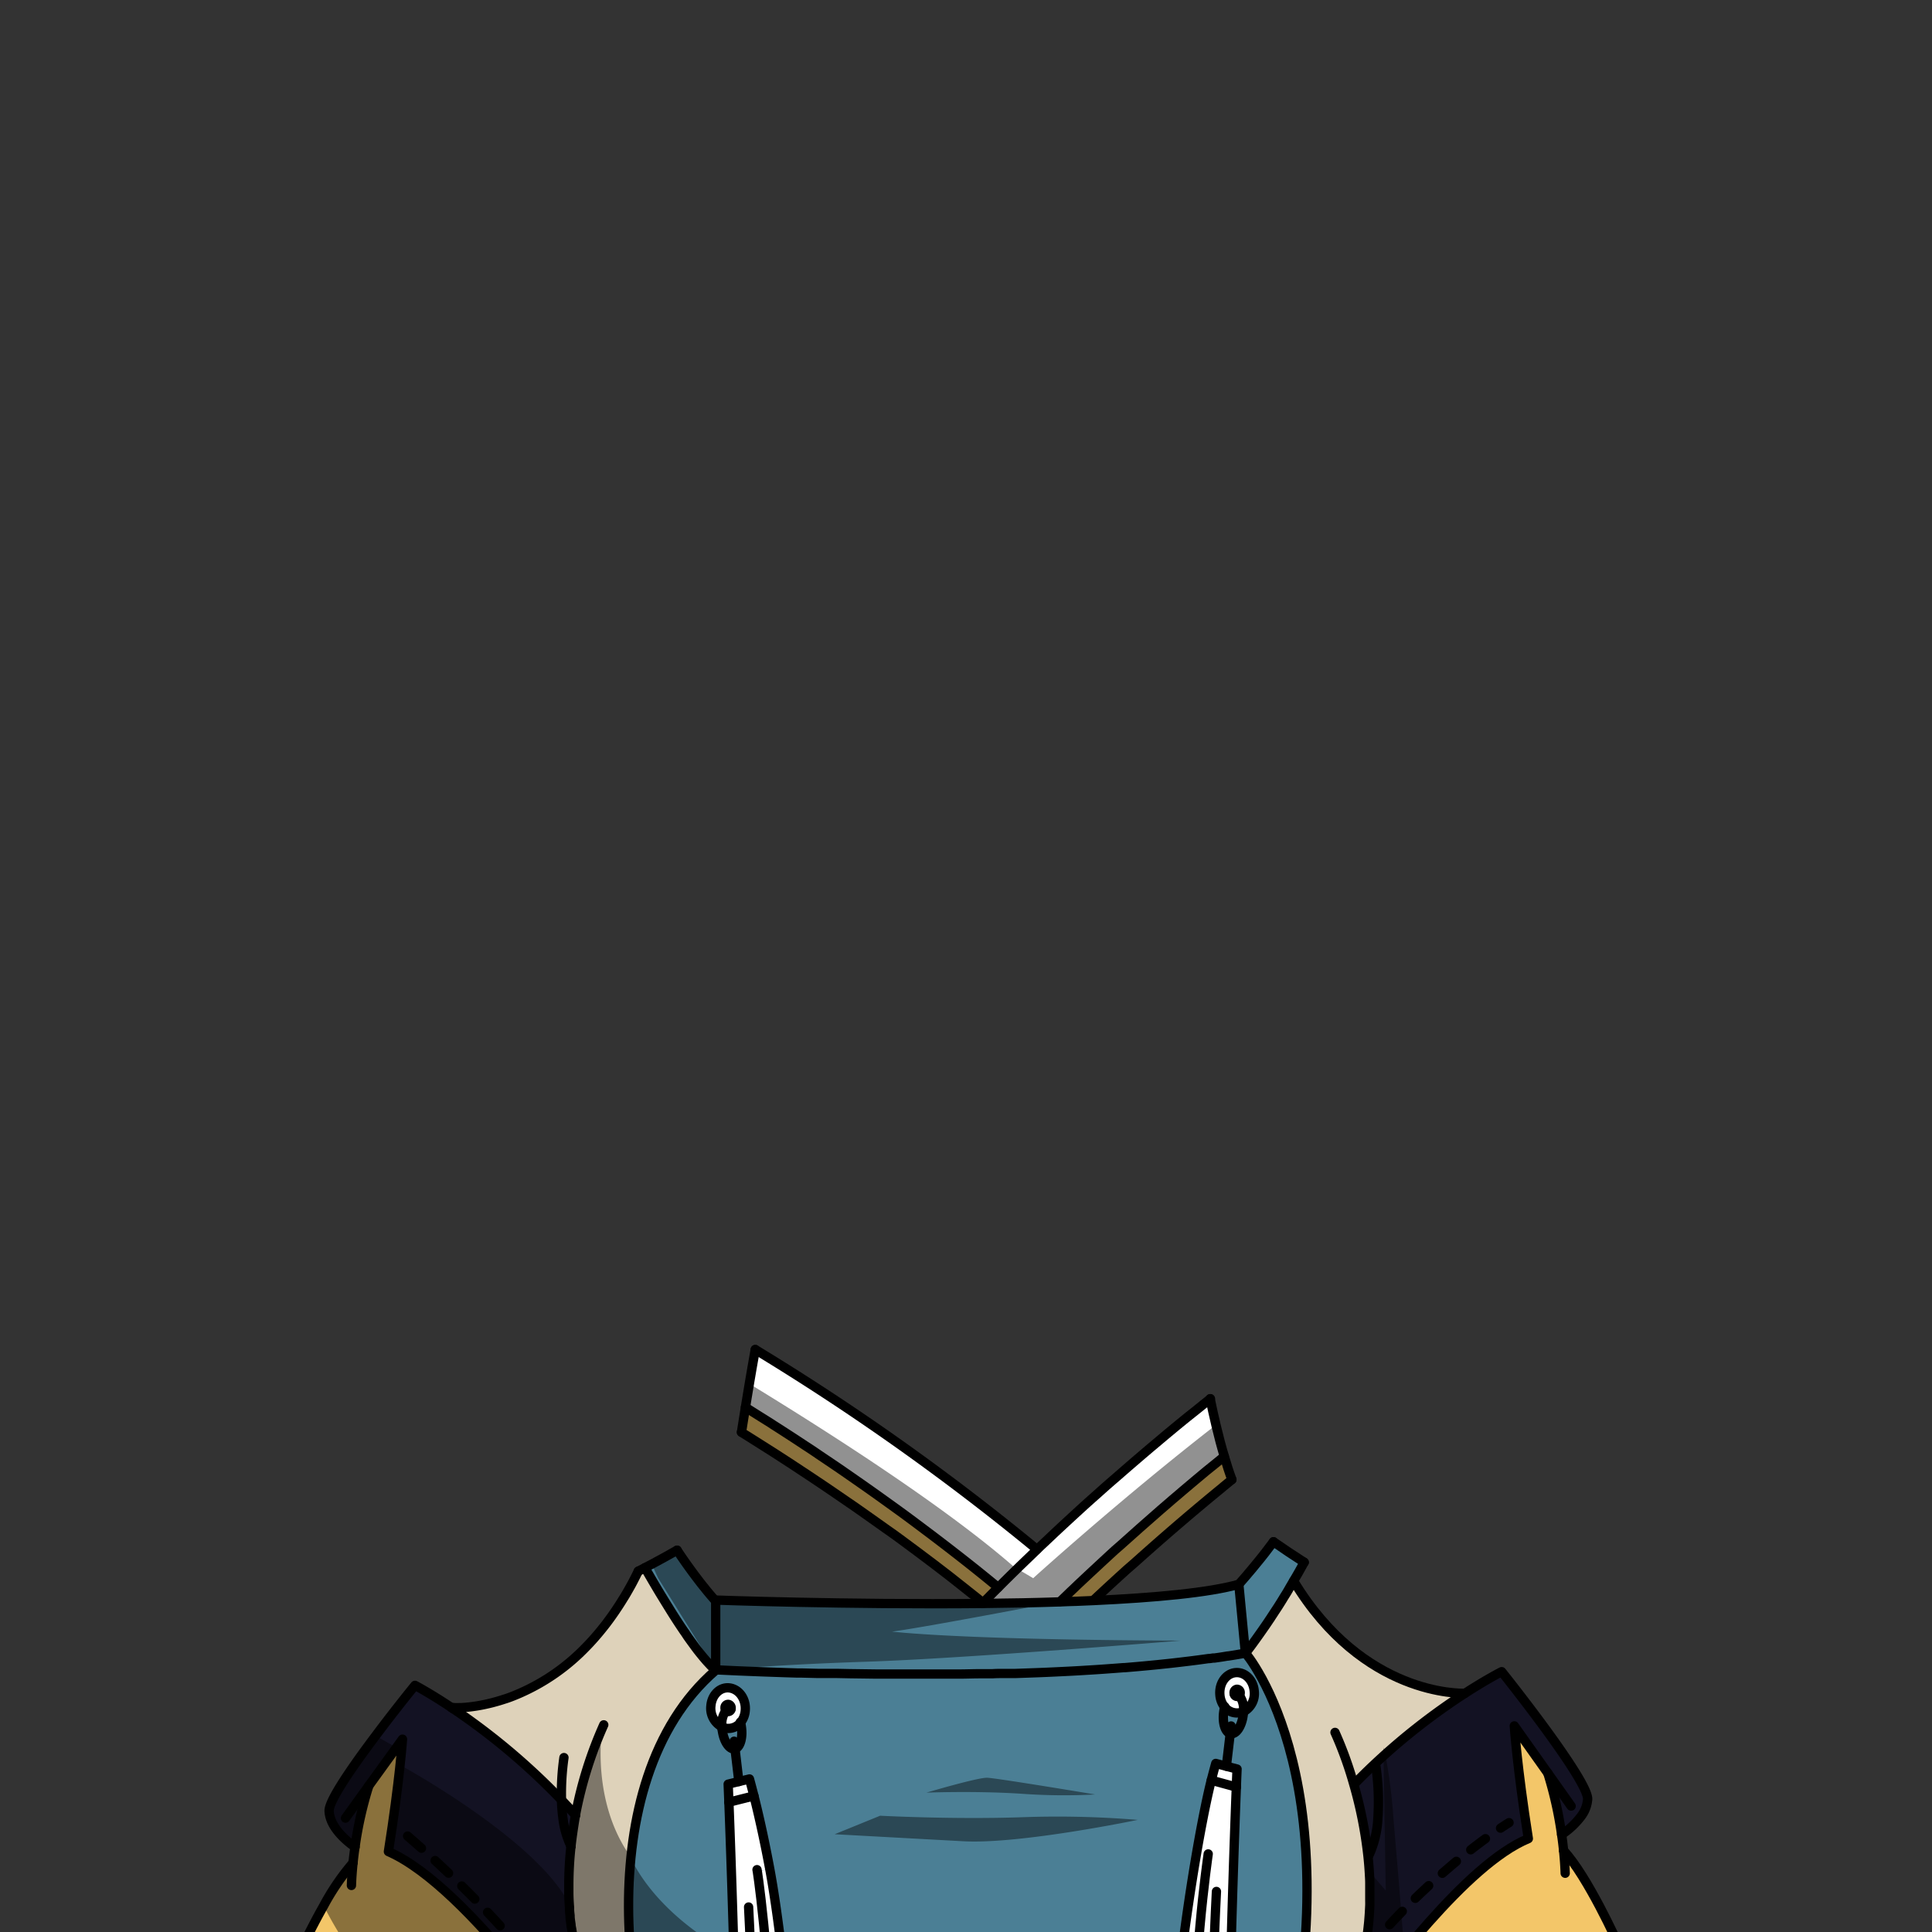 <svg xmlns="http://www.w3.org/2000/svg" viewBox="0 0 432 432">
  <rect x="0" y="0" width="432" height="432" fill="#333333" stroke="none"/>
  <defs>
    <style>.BUNTAI_DEER_OUTFIT_DEER_OUTFIT_30_cls-1{isolation:isolate;}.BUNTAI_DEER_OUTFIT_DEER_OUTFIT_30_cls-2{fill:#f3c669;}.BUNTAI_DEER_OUTFIT_DEER_OUTFIT_30_cls-3{fill:#4b7f95;}.BUNTAI_DEER_OUTFIT_DEER_OUTFIT_30_cls-4{fill:#fff;}.BUNTAI_DEER_OUTFIT_DEER_OUTFIT_30_cls-5{fill:#ded2ba;}.BUNTAI_DEER_OUTFIT_DEER_OUTFIT_30_cls-6{fill:#131223;}.BUNTAI_DEER_OUTFIT_DEER_OUTFIT_30_cls-10,.BUNTAI_DEER_OUTFIT_DEER_OUTFIT_30_cls-7,.BUNTAI_DEER_OUTFIT_DEER_OUTFIT_30_cls-8{fill:none;stroke:#000;stroke-linecap:round;stroke-linejoin:round;}.BUNTAI_DEER_OUTFIT_DEER_OUTFIT_30_cls-7,.BUNTAI_DEER_OUTFIT_DEER_OUTFIT_30_cls-8{stroke-width:2.08px;}.BUNTAI_DEER_OUTFIT_DEER_OUTFIT_30_cls-8{stroke-dasharray:4.12;}.BUNTAI_DEER_OUTFIT_DEER_OUTFIT_30_cls-9{opacity:0.43;mix-blend-mode:multiply;}.BUNTAI_DEER_OUTFIT_DEER_OUTFIT_30_cls-10{stroke-width:2.09px;}</style>
  </defs>
  <g class="BUNTAI_DEER_OUTFIT_DEER_OUTFIT_30_cls-1">
    <g id="outfit">
      <path class="BUNTAI_DEER_OUTFIT_DEER_OUTFIT_30_cls-2" d="M371,459.2h0v0l0,0,0,.05s0,0-.05.06l-.14.15-.09.1c-.95,1-3.91,3.71-9.82,5.89l-.34.12h0c-5.07,1.81-12.25,3.22-22.11,2.89-2.63,0-5.77-1.23-9-3,0,0-18.22,10.37-30.48-8.25a50.9,50.9,0,0,0,3.12-6l.24-.29h0c.24-.31.5-.62.77-.94s.54-4.71.83-5.05c.76-.93,1.6-1.92,2.49-3l1-1.18c.8-.92,1.63-1.87,2.49-2.84l1.68-1.86c.86-.94,1.75-1.9,2.66-2.87,2.15-2.28,4.42-4.59,6.76-6.84.45-.45.92-.88,1.38-1.32.08-.07.15-.15.24-.22l1.15-1.07.7-.63c.46-.42.93-.83,1.4-1.24h0l1-.87c.68-.58,1.36-1.15,2-1.7l1-.82a67,67,0,0,1,7.2-5l.85-.49c.65-.38,1.3-.72,1.94-1s1.29-.61,1.91-.87c-2.51-15.9-3.14-25.21-3.14-25.21l7.5,10.57h0a85.18,85.18,0,0,1,3.08,13.74c.17,1.15.32,2.35.44,3.57,5.45,5.88,12.14,20.79,12.14,20.79l.43,7.11c.66.94,1.38,2,2.11,3.1.24.37.49,4.8.73,5.17.38.57.74,1.14,1.1,1.69C368.68,455.56,371,459.2,371,459.2Z" />
      <path class="BUNTAI_DEER_OUTFIT_DEER_OUTFIT_30_cls-2" d="M130.47,460c-12.25,20-31.2,8.75-31.2,8.75-3.22,1.69-6.35,2.83-9,2.8-24.81.28-32.66-10-32.66-10s5.26-12.41,8.75-17.35l.44-7.1s2.44-5.39,5.57-10.92a53.54,53.54,0,0,1,6.56-9.59c.13-1.23.27-2.43.45-3.57a83.52,83.52,0,0,1,3.08-13.66v0l6.15-8.53L90,388.88s-.11,1.66-.43,4.76c-.44,4.25-1.27,11.23-2.72,20.38C105.11,422,130.47,460,130.47,460Z" />
      <path class="BUNTAI_DEER_OUTFIT_DEER_OUTFIT_30_cls-3" d="M285.41,472.19c-17.63,7.86-25.81,4-45.62,3a181.37,181.37,0,0,0-25.42.52c-1.54.14-3.14.29-4.78.48q-4.35.44-9.23,1.14c-1.07.14-2.18.31-3.3.49s-2.4.36-3.62.56c-22.67,3.72-36.76-2.53-42.33-5.84-6.33-9.38-12.11-35.43-10.18-57.17,1.4-15.74,6.85-31.34,19.1-41.9,33,1.58,83.73,2.39,118.48-3.88C278.51,369.6,304.23,399.18,285.41,472.19Z" />
      <path class="BUNTAI_DEER_OUTFIT_DEER_OUTFIT_30_cls-4" d="M271.89,318.62c.58,2.45,1.2,4.82,1.86,7l-1.91,1.56-2,1.61c-1.41,1.18-2.87,2.39-4.35,3.65l-1.07.9-.72.61h0l-.8.68-.79.67-.27.23-.27.23h0l-2.17,1.87-4.44,3.9-2.26,2-2.3,2.07-1.15,1c-.39.34-.77.7-1.16,1.05-2.32,2.12-4.68,4.32-7.06,6.57l-1.24,1.21c-.24.21-.48.45-.72.68l-2,1.93c-5.68.19-11.55.3-17.39.36a.87.87,0,0,1,.09-.11c1.13-1.15,2.26-2.3,3.4-3.43-2.19-1.81-4.39-3.58-6.59-5.33s-4.4-3.44-6.58-5.11c-1.09-.83-2.18-1.66-3.27-2.47-2.17-1.64-4.33-3.23-6.47-4.79S196,334.2,194,332.73l-1.57-1.1-3.09-2.15-1.52-1.05-1.56-1.06-3.06-2.06c-1-.68-2-1.35-3-2-1.49-1-2.94-1.94-4.37-2.86-.95-.62-1.9-1.23-2.82-1.81h0l-.68-.45-.69-.44-.68-.43-.34-.21-.17-.11c-.51-.33-1-.63-1.5-.94h0c-.75-.47-1.48-.94-2.2-1.38.27-1.7.57-3.48.88-5.33.41-2.41.85-5,1.32-7.59a538.17,538.17,0,0,1,63,44.7c.46-.45.93-.9,1.41-1.34.86-.83,1.71-1.62,2.56-2.42q3.76-3.51,7.41-6.82l2.4-2.13q2-1.8,4-3.51c1.31-1.15,2.61-2.28,3.88-3.37l1.26-1.08q1.89-1.62,3.72-3.15,3.64-3.08,7-5.8l2-1.59c1.07-.86,2.11-1.7,3.11-2.49C271,314.74,271.44,316.71,271.89,318.62Z" />
      <path class="BUNTAI_DEER_OUTFIT_DEER_OUTFIT_30_cls-2" d="M275.45,330.86c-.37.3-.75.6-1.13.92s-.72.58-1.08.9c-5.53,4.52-11.68,9.75-18.18,15.55l-1.56,1.39L251.91,351c-2.36,2.14-4.75,4.33-7.18,6.61a1.42,1.42,0,0,0-.22.21h0l-4,.17h-.08c-1.09,0-2.18.09-3.28.12l2-1.93c.24-.23.48-.47.72-.68l1.24-1.21c2.38-2.25,4.74-4.45,7.06-6.57.39-.35.77-.71,1.16-1.05l1.15-1,2.3-2.07q3.4-3.06,6.7-5.9l2.17-1.88.27-.23.27-.23.79-.67.8-.69.72-.61,1.07-.9c1.48-1.26,2.94-2.47,4.35-3.65l2-1.61,1.91-1.56C274.29,327.51,274.85,329.26,275.45,330.86Z" />
      <path class="BUNTAI_DEER_OUTFIT_DEER_OUTFIT_30_cls-2" d="M223.21,355c-1.14,1.13-2.27,2.28-3.4,3.43-1-.84-2.08-1.68-3.12-2.5l-1.18-.94-3-2.37-.24-.19c-1.13-.88-2.27-1.76-3.4-2.61s-2.43-1.84-3.64-2.74-2.4-1.8-3.6-2.67l-1.79-1.31L198,341.78l-.71-.51-2.82-2-.82-.58c-.89-.64-1.78-1.26-2.66-1.87L188.33,335l-1.75-1.2-.67-.46-1.68-1.14-2.88-1.93c-1.66-1.11-3.28-2.18-4.88-3.22l-3.4-2.2-3-1.9c-1-.63-1.94-1.23-2.88-1.82l-1.41-.87c.27-1.72.56-3.57.88-5.53.72.44,1.45.91,2.2,1.38h0l1.33.84,1.36.86,1.37.88h0c.92.58,1.87,1.19,2.82,1.81,1.43.92,2.88,1.87,4.37,2.86,1,.64,2,1.31,3,2l3.06,2.06,1.56,1.06,1.52,1.05,3.09,2.15,1.57,1.1c2.09,1.47,4.21,3,6.35,4.54s4.3,3.15,6.47,4.79c1.09.81,2.18,1.64,3.27,2.47,2.18,1.67,4.39,3.38,6.58,5.11S221,353.16,223.21,355Z" />
      <path class="BUNTAI_DEER_OUTFIT_DEER_OUTFIT_30_cls-5" d="M327.56,378.63l-.51.33q-1.73,1.13-3.69,2.5l-.95.67-.19.14-.39.28c-1.29.93-2.65,1.94-4.06,3l-1,.79c-.58.45-1.16.92-1.75,1.4s-1.19,1-1.79,1.48l-1.41,1.2-.29.24-1.37,1.21-.41.37-.29.27-.07,0h0c-.17.14-.34.3-.51.46s-.34.3-.51.47l-1,1q-2.2,2.07-4.43,4.35l.12.42.36,1.29c.32,1.18.63,2.41.93,3.7.11.5.22,1,.33,1.52.06.25.11.51.16.78.11.53.22,1.06.32,1.6.07.34.13.69.18,1s.15.8.21,1.2l.12.77c0,.28.09.56.12.85l.09.56c0,.27.07.54.1.81.06.47.12.95.17,1.43h0c.14,1.3.26,2.61.33,3.95,0,.09,0,.17,0,.26,0,.27,0,.54,0,.81s0,.54,0,.82v0c0,.13,0,.26,0,.39,0,.32,0,.63,0,.95s0,.9,0,1.36,0,.88,0,1.33c0,.28,0,.56,0,.84v.21c0,.43,0,.87-.06,1.3,0,.13,0,.26,0,.39,0,.52-.06,1.05-.11,1.57,0,.21,0,.41-.05.62s0,.12,0,.19,0,.11,0,.16,0,.07,0,.11a.86.86,0,0,1,0,.16l-.12,1.09a.17.17,0,0,1,0,.07.22.22,0,0,1,0,.08.09.09,0,0,1,0,.05.66.66,0,0,1,0,.14h0c-.05.4-.1.81-.16,1.21-.09.6-.19,1.21-.3,1.82s-.22,1.21-.35,1.82c0,.12,0,.23-.07.35-.31,1.54-.67,3.72-1.1,6a.06.06,0,0,1,0,0c-.28,1.5-.59,3-.94,4.45q-.21.9-.45,1.71l0,.1,0,.1c-.18.6-.36,1.15-.56,1.64-.05.12-.09.23-.14.34-.44,1-.92,2-1.43,3s-1,1.94-1.61,2.89l-.06.11h0q-1.2,2-2.62,3.93l-.73,1a50.68,50.68,0,0,1-4.1,4.7q-1.63,1.67-3.49,3.26c-.12.11-.24.22-.37.32q-1,.87-2.13,1.71c.18-.68.35-1.36.51-2s.41-1.63.6-2.43c.44-1.85.85-3.66,1.23-5.45.11-.49.22-1,.31-1.46.88-4.17,1.59-8.18,2.17-12,8.45-56-11.71-79.17-11.71-79.17h0c.51-.67,1-1.33,1.51-2q1.5-2,2.88-4.06l.2-.29c.29-.42.57-.84.84-1.25,0-.07.09-.13.13-.19l.7-1.07a.25.25,0,0,0,.05-.08,2,2,0,0,0,.12-.19c.67-1,1.3-2,1.92-3,.41-.68.82-1.33,1.22-2s.78-1.3,1.16-2c15.62,25.8,37.5,25.14,38.3,25.11Z" />
      <path class="BUNTAI_DEER_OUTFIT_DEER_OUTFIT_30_cls-5" d="M160,373.47h0c-.45.39-.9.79-1.33,1.2s-.87.81-1.28,1.24c-10.43,10.44-15.19,24.89-16.49,39.46-.29,3.2-.4,6.49-.38,9.81.14,17.54,4.32,35.81,9.14,45,.3.57.6,1.11.91,1.6.16.28.34.54.51.8a22.33,22.33,0,0,1-2.74-1.86l-.67-.54c-1.12-.9-2.19-1.84-3.19-2.8a55,55,0,0,1-4.32-4.49c-.43-.51-.85-1-1.27-1.54-.82-1-1.59-2.09-2.3-3.15-.37-.53-.71-1.06-1.05-1.6s-.66-1.07-1-1.61h0a.34.34,0,0,1,0-.08l-.11-.18-.15-.26-.21-.39c-.25-.44-.49-.89-.71-1.33s-.41-.8-.6-1.2c-.28-.58-.54-1.15-.79-1.73a.84.84,0,0,1,0-.14,10.44,10.44,0,0,1-.15-1.07c0-.32-.06-.69-.1-1.06-.07-.86-.14-1.79-.22-2.45,0,0,0,0,0,0a4.55,4.55,0,0,0-.13-.83h0c-.21-.51-.4-1-.59-1.52a.45.45,0,0,0,0-.11l-.08-.21v0c-.14-.35-.26-.7-.37-1.05,0-.13-.09-.27-.13-.4-.14-.4-.27-.81-.38-1.21l-.39-1.33a.29.29,0,0,1,0-.09,2.58,2.58,0,0,1-.08-.26.19.19,0,0,0,0-.08c-.13-.5-.26-1-.38-1.51-.06-.27-.13-.55-.18-.82-.18-.8-.34-1.6-.48-2.39-.07-.38-.13-.76-.19-1.13s-.07-.44-.11-.66-.09-.69-.14-1c-.08-.62-.16-1.23-.21-1.84,0,0,0,0,0,0s0-.09,0-.13c0-.46-.09-.91-.12-1.37a.92.92,0,0,0,0-.16c0-.07,0-.15,0-.22-.09-1.16-.14-2.31-.16-3.44h0c0-.57,0-1.13,0-1.7q0-2.12.12-4.17a1.48,1.48,0,0,0,0-.21c.09-1.42.21-2.82.36-4.19v0c.08-.7.16-1.39.25-2.07q.33-2.46.78-4.77s0-.07,0-.1q-1.57-1.77-3.17-3.44a147.84,147.84,0,0,0-24.21-20.39l-.33-.23h.44c.38,0,1,0,1.82,0l.69-.05a35.35,35.35,0,0,0,5.17-.82c.46-.1,1-.22,1.44-.36.68-.18,1.39-.39,2.11-.63,1.12-.37,2.29-.8,3.51-1.33A46.37,46.37,0,0,0,131,368.35c.53-.54,1.06-1.1,1.58-1.68,1.05-1.16,2.09-2.42,3.11-3.76a64,64,0,0,0,3.75-5.52c.33-.54.66-1.1,1-1.67s.78-1.38,1.16-2.1.78-1.51,1.16-2.3c.5-.25,1-.5,1.49-.77,1.1,1.92,2.26,3.91,3.46,5.9l1.08,1.76c.71,1.15,1.41,2.29,2.12,3.4s1.42,2.18,2.13,3.22l.75,1.08c.32.45.63.89.95,1.32s.62.86.92,1.26a1.34,1.34,0,0,1,.11.14c.16.22.34.45.51.66l.25.32.51.62c.15.19.3.37.46.55s.21.25.31.38l.08.08.07.08.05.06h0l.11.13c.09.1.18.19.26.29l.57.6.54.54c.16.15.3.29.44.4a.17.17,0,0,0,.08.07h0v0h0Z" />
      <path class="BUNTAI_DEER_OUTFIT_DEER_OUTFIT_30_cls-3" d="M291.62,349.33c-.06.12-.13.23-.2.35q-1,1.86-2.18,3.83h0c-.38.65-.77,1.3-1.16,2s-.81,1.31-1.22,2c-.61,1-1.24,2-1.92,3a2,2,0,0,1-.12.19.25.25,0,0,1-.05.08l-.5.76-.2.31c0,.06-.09.12-.13.19-.27.41-.55.83-.84,1.25l-.2.29q-1.38,2-2.88,4.06c-.49.67-1,1.33-1.51,2h0l-2,.34h0c-.62.1-1.25.21-1.88.3l-.14,0c-.68.12-1.38.23-2.07.33l-.85.12-.34,0-.51.07-.31,0-.19,0-.94.13q-1.59.22-3.21.42l-2.17.26-2.07.24-3.16.33-1.43.14q-2.84.27-5.75.51l-.22,0c-1,.07-1.89.15-2.85.21-1.67.13-3.35.24-5,.34l-1.79.11c-1.86.11-3.74.2-5.62.29-1.49.07-3,.14-4.48.19l-4.49.16-1.45,0-1.24,0h0l-1.34,0-1,0h0l-1.15,0-1,0h-.49c-1.53,0-3.05.06-4.56.07l-2.46,0H197.45l-1.47,0-2.27,0-3.7-.06s0,0,0,0l-2.91-.06h-.75l-1.05,0-1.66,0-.83,0-1.51,0h-.34l-1.64,0-.82,0h-.18l-2.61-.08h0l-5.41-.19-5.23-.21-5-.23h0l0,0h0v0h0a.17.17,0,0,1-.08-.07c-.14-.11-.28-.25-.44-.4l-.54-.54-.43-.46a.93.93,0,0,1-.14-.14c-.08-.1-.17-.19-.26-.29l-.12-.13s0,0-.05-.06l-.07-.08-.08-.08c-.1-.13-.2-.26-.31-.38s-.31-.36-.46-.55a3.76,3.76,0,0,1-.25-.31l-.26-.31-.25-.32c-.17-.21-.35-.44-.51-.66a1.34,1.34,0,0,0-.11-.14c-.3-.4-.61-.82-.92-1.26s-.63-.87-.95-1.32l-.37-.54-.29-.43,0-.05-.05-.06c-.71-1-1.42-2.12-2.13-3.22s-1.41-2.25-2.12-3.4l-1.08-1.76c-1.2-2-2.36-4-3.46-5.9l1.53-.8q2.85-1.51,5.66-3.12c.89,1.35,1.82,2.69,2.77,4,.43.6.87,1.19,1.31,1.78l1.17,1.53c.28.36.57.72.86,1.07.78,1,1.59,1.94,2.41,2.87l.11-.15s29.56,1.06,59.69.76c5.84-.06,11.71-.17,17.39-.36,1.1,0,2.19-.08,3.28-.12h.08l4-.17h0c13.8-.61,25.78-1.74,32.52-3.64h0c.59-.65,1.17-1.3,1.74-2,.13-.15.25-.29.37-.45.56-.65,1.11-1.29,1.63-1.95,1.4-1.7,2.73-3.42,4-5.11C287,346.32,289.31,347.86,291.62,349.33Z" />
      <path class="BUNTAI_DEER_OUTFIT_DEER_OUTFIT_30_cls-6" d="M355,402.12a1.11,1.11,0,0,0,0-.17,1.88,1.88,0,0,0-.06-.31c0-.08,0-.17-.07-.26a1.76,1.76,0,0,0-.1-.3,2.19,2.19,0,0,0-.12-.33,2.44,2.44,0,0,0-.1-.24l-.16-.37-.19-.4-.33-.66c-.12-.23-.24-.46-.38-.7s-.27-.49-.42-.74q-.44-.76-1-1.59l-.43-.68c-.23-.37-.47-.75-.73-1.13-1.12-1.72-2.41-3.57-3.74-5.43-.44-.62-.89-1.24-1.34-1.85-.6-.83-1.21-1.65-1.81-2.45-.15-.2-.29-.4-.44-.59l-.42-.57s0,0,0,0l-.42-.53-.45-.62-.85-1.12-.21-.26-.5-.67c-2.45-3.2-4.36-5.61-4.84-6.2l-.06-.07a0,0,0,0,1,0,0l0,0h0s-.46.23-1.29.68c-.34.18-.74.4-1.19.66l-.94.55c-1.22.71-2.73,1.62-4.46,2.73l-.34.21h0l-.49.33q-1.73,1.13-3.69,2.5l-.76.54-.19.13-.19.14-.39.28c-1.29.93-2.65,1.94-4.06,3l-1,.79-1.75,1.4c-.59.48-1.19,1-1.79,1.48l-.28.24c-.38.31-.75.63-1.13,1l-.29.24-.44.38-.93.83-.41.37-.29.27-.07.06c-.17.14-.34.3-.51.46l-.51.47-1,1q-2.2,2.07-4.43,4.35l.12.42c0,.14.07.28.11.42.08.29.17.58.25.87.32,1.18.63,2.41.93,3.7.11.5.22,1,.33,1.52.06.25.11.51.16.78.11.52.22,1.06.32,1.6.07.34.13.69.18,1s.12.61.17.92c0,.09,0,.18,0,.28h0c0,.25.08.51.11.77s.09.56.12.85.05.37.08.56h0c0,.27.07.54.1.81l.18,1.41h0v0q.21,1.94.33,4c0,.08,0,.17,0,.25,0,.27,0,.54,0,.81s0,.54,0,.82v0c0,.13,0,.26,0,.39,0,.32,0,.63,0,.95s0,.9,0,1.36,0,.88,0,1.33c0,.28,0,.56,0,.84v.21a2.72,2.72,0,0,0,0,.28c0,.34,0,.68,0,1,0,.13,0,.26,0,.39,0,.52-.06,1.05-.11,1.57,0,.21,0,.41-.05.62s0,.12,0,.19,0,.11,0,.16l0,.27c0,.35-.07.68-.11,1,0,0,0,0,0,.06a.17.17,0,0,1,0,.07.22.22,0,0,1,0,.08.09.09,0,0,1,0,.05.78.78,0,0,1,0,.14h0l-.15,1.21c-.09.6-.19,1.21-.3,1.82s-.22,1.21-.35,1.82c0,.12,0,.23-.07.35-.07.33-.15.66-.22,1-.28,1.23-.6,2.45-1,3.67l0,0a.14.14,0,0,1,0,.06.25.25,0,0,1,0,.07c0,.06,0,.12-.05.18a.25.25,0,0,1,0,.07.13.13,0,0,0,0,.06s0,0,0,.05a.49.49,0,0,1,0,.11l-.15.48c0,.16-.11.32-.16.48s-.06.2-.1.3a2.47,2.47,0,0,1-.1.29c-.08.2-.15.4-.22.6s-.09.26-.14.39l-.06.17c-.06.18-.13,2.94-.19,4.15a.13.13,0,0,1,0,.06v.07c0,.09,0,.15,0,.21a.44.44,0,0,1,0,.13c0,.05,0,.08,0,.09s-.07.16-.1.24h0v0s0,0,0,0l-.09.22c-.1.26-.21.51-.33.77,0,.1-.07.19-.11.29l0,0,0,0,.05-.05a.79.79,0,0,1,.12-.15h0v0l.26-.32.09-.11.4-.48.41-.49a.33.33,0,0,0,.06-.12c.3-.81.62-4.78,1-5.16l.3-.36.3-.36.33-.4.12-.13c.06-.07.13-.14.19-.22l.32-.38c.1-.13.22-.26.33-.38.24-.31.5-.6.77-.9l.25-.29,1.07-1.23c.24-.27.48-.55.74-.83l.52-.59.16-.18c.54-.62,1.11-1.24,1.68-1.87.86-.94,1.74-1.89,2.66-2.87.53-.57,1.08-1.14,1.63-1.71s1.11-1.15,1.68-1.72,1.13-1.15,1.71-1.71l.78-.77.48-.47.48-.47.69-.65c.22-.21.46-.43.69-.66l.23-.22,1.16-1.07.35-.32.35-.32.15-.13.15-.13.07-.06.33-.29c.23-.21.46-.43.7-.62h0l.09-.08.88-.76,0,0c.38-.33.75-.64,1.13-.95s.61-.5.91-.75l1-.81c.3-.25.61-.49.91-.71l.9-.69.67-.5.14-.09.1-.08h0v0s0,0,0,0c.43-.31.85-.61,1.28-.9.17-.13.35-.25.52-.36l.51-.34.08-.05.07,0,.17-.12c.29-.2.6-.39.89-.57l.36-.22.52-.32.43-.24.43-.25c.18-.11.35-.21.53-.3l.06,0,.1-.05c.17-.1.33-.19.5-.27a.24.24,0,0,1,.11-.06l.64-.32.59-.29.14-.07.18-.08s0,0,.05,0l.87-.38h0l.06,0h0c-.32-2-.6-3.87-.86-5.64q-.18-1.32-.36-2.55v0c-.06-.41-.12-.82-.17-1.22q-.14-.95-.24-1.83l-.06-.51h0l0-.28c-.08-.65-.16-1.27-.23-1.87h0l-.12-1c-.07-.58-.13-1.14-.19-1.67,0-.08,0-.16,0-.23h0s0-.08,0-.12c0-.22,0-.44-.07-.65a.13.13,0,0,0,0-.06c-.05-.4-.09-.79-.13-1.15,0,0,0-.09,0-.14-.1-.92-.18-1.74-.25-2.45,0-.15,0-.29,0-.43s0-.27,0-.4,0-.1,0-.15a.76.76,0,0,1,0-.15h0c-.06-.66-.1-1.19-.14-1.61a1.64,1.64,0,0,0,0-.23c0-.07,0-.14,0-.2a2.13,2.13,0,0,0,0-.27q0-.27,0-.33l4.82,6.79,2.68,3.77h0l0,0v0a.24.24,0,0,0,0,.08.16.16,0,0,0,0,.09,0,0,0,0,1,0,0,0,0,0,0,0,0,0l0,.06v0h0a.24.24,0,0,0,0,.08v0s0,0,0,.05h0a.2.2,0,0,1,0,.05c0,.05,0,.09,0,.14h0c0,.05,0,.1,0,.14a.19.19,0,0,0,0,.08h0a1.8,1.8,0,0,0,.05.19l.09.3.06.2a.57.57,0,0,1,0,.14s0,.05,0,.07,0,.16.07.25a3.57,3.57,0,0,1,.1.35c0,.08,0,.16.07.25s.08.33.13.51h0a.64.64,0,0,0,0,.09s0,.06,0,.08,0,.06,0,.09a.94.94,0,0,0,0,.16h0a1.36,1.36,0,0,0,0,.17l.06.28h0c.07.28.14.57.22.87a.22.22,0,0,0,0,.08h0l.12.51.12.52a2.82,2.82,0,0,1,.07.31c0,.13.06.27.09.41s.05.26.08.39h0l.12.59c.08.35.14.69.22,1.06.13.67.26,1.38.39,2.11h0c0,.23.08.45.11.69.11.68.22,1.39.33,2.12l.05,0h0l.05,0,0,0,.27-.18a1.4,1.4,0,0,1,.18-.13c.13-.09.27-.19.43-.32s.51-.4.79-.64l.44-.39c.24-.23.49-.46.73-.71h0a13.15,13.15,0,0,0,1.41-1.69A7.16,7.16,0,0,0,355,402.3,1.09,1.09,0,0,0,355,402.12Z" />
      <path class="BUNTAI_DEER_OUTFIT_DEER_OUTFIT_30_cls-6" d="M134.6,455l0,0a17.14,17.14,0,0,1-3.69,4.67l-.42.31s-25.36-38-43.65-46c1.45-9.15,2.28-16.13,2.72-20.38.32-3.1.43-4.76.43-4.76l-1.35,1.87-6.15,8.53v0A83.52,83.52,0,0,0,79.39,413s-4.35-2.82-5.54-6.43a5.86,5.86,0,0,1-.29-1.59c-.09-2.3,5.31-10,10.41-16.82,4.53-6,8.82-11.29,8.82-11.29s3.21,1.68,8.21,5h0a149.18,149.18,0,0,1,24.54,20.61c1.07,1.11,2.12,2.27,3.18,3.45l0,.09c-.41,2.19-.77,4.47-1,6.85h0a73.74,73.74,0,0,0-.13,15.61c.06.63.14,1.25.22,1.89a61.56,61.56,0,0,0,1.48,7.54v0c1.12,4.2,2.76,12.45,5,16.51l.29.48Z" />
      <path class="BUNTAI_DEER_OUTFIT_DEER_OUTFIT_30_cls-6" d="M335.07,411.74l6.67-.64s-13.08,7.87-21.18,17.74-17.18,20.68-17.18,20.68a21.67,21.67,0,0,1-.24-3.56c.18-.23.92-3.42,1.29-3.72S325.7,415.31,335.07,411.74Z" />
      <path class="BUNTAI_DEER_OUTFIT_DEER_OUTFIT_30_cls-7" d="M166.68,314.68c.72.44,1.45.91,2.2,1.38h0l1.33.84a3.87,3.87,0,0,1,.34.21l.34.21.68.43h0l.69.43.68.45h0c.92.58,1.87,1.19,2.82,1.81,1.43.92,2.88,1.87,4.37,2.86,1,.64,2,1.31,3,2l3.06,2.06,1.56,1.06,1.52,1.05,3.09,2.15,1.57,1.1c2.09,1.47,4.21,3,6.35,4.54s4.3,3.15,6.47,4.79c1.09.81,2.18,1.64,3.27,2.47,2.18,1.67,4.39,3.38,6.58,5.11s4.4,3.52,6.59,5.33" />
      <path class="BUNTAI_DEER_OUTFIT_DEER_OUTFIT_30_cls-7" d="M219.81,358.4c-1-.84-2.08-1.68-3.12-2.5l-1.18-.94-3-2.37-.24-.19c-1.13-.88-2.27-1.76-3.4-2.61s-2.43-1.84-3.64-2.74-2.4-1.8-3.6-2.67l-1.79-1.31L198,341.78l-.71-.51-2.82-2-.82-.58c-.89-.64-1.78-1.26-2.66-1.87L188.33,335l-1.75-1.2-.67-.46-1.68-1.14-2.88-1.93c-1.66-1.11-3.28-2.18-4.88-3.22l-3.4-2.2-3-1.9c-1-.63-1.94-1.23-2.88-1.82l-1.41-.87" />
      <path class="BUNTAI_DEER_OUTFIT_DEER_OUTFIT_30_cls-7" d="M168.88,301.76a538.17,538.17,0,0,1,63,44.7" />
      <path class="BUNTAI_DEER_OUTFIT_DEER_OUTFIT_30_cls-7" d="M273.75,325.66l-1.91,1.56-2,1.61c-1.41,1.18-2.87,2.39-4.35,3.65l-1.07.9-.72.62-.8.68-.79.67-.27.23a2.91,2.91,0,0,1-.27.24l-2.17,1.87-4.44,3.9-4.56,4.07-1.15,1q-4,3.68-8.21,7.63l-1.25,1.2c-.24.21-.48.45-.72.68l-2,1.93" />
      <path class="BUNTAI_DEER_OUTFIT_DEER_OUTFIT_30_cls-7" d="M275.45,330.86c-.37.3-.75.6-1.13.92s-.72.58-1.08.9c-5.53,4.52-11.68,9.75-18.18,15.55l-1.56,1.39L251.91,351c-2.36,2.14-4.75,4.33-7.18,6.61a1.42,1.42,0,0,0-.22.21" />
      <path class="BUNTAI_DEER_OUTFIT_DEER_OUTFIT_30_cls-7" d="M219.72,358.51a.87.87,0,0,1,.09-.11c1.13-1.15,2.26-2.3,3.4-3.43,1.41-1.43,2.83-2.82,4.25-4.21s3-2.88,4.45-4.3c.46-.45.93-.9,1.41-1.34l2.56-2.42q3.76-3.51,7.41-6.82l2.4-2.13q2-1.8,4-3.51c1.31-1.15,2.61-2.27,3.88-3.37l1.26-1.08q1.89-1.62,3.72-3.15,3.64-3.08,7-5.8l2-1.59c1.07-.86,2.11-1.7,3.11-2.49" />
      <path class="BUNTAI_DEER_OUTFIT_DEER_OUTFIT_30_cls-7" d="M291.62,349.33c-.06.12-.13.23-.2.35q-1,1.86-2.18,3.83h0c-.37.64-.76,1.29-1.16,2s-.81,1.31-1.22,2c-.61,1-1.24,2-1.92,3a2,2,0,0,1-.12.19.25.25,0,0,1-.05.08l-.5.76-.2.31c0,.06-.09.12-.13.19-.27.41-.55.83-.84,1.25l-.2.29q-1.38,2-2.88,4.06c-.49.67-1,1.33-1.51,2h0l-2,.35c-.62.1-1.25.21-1.88.3l-.14,0c-.68.12-1.38.23-2.07.33l-.85.12-.34,0c-.27.05-.54.09-.82.12l-.19,0-.94.13q-1.59.22-3.21.42l-2.17.26-2.07.24-3.16.33-1.43.14q-2.84.27-5.75.51l-.22,0c-1,.07-1.89.15-2.85.21-1.67.13-3.35.24-5,.34l-1.79.11c-1.86.11-3.74.2-5.62.29-1.49.07-3,.14-4.48.19l-4.49.16-1.45,0-1.24,0c-.8,0-1.6,0-2.41.06l-1.19,0-1,0h-.49c-1.53,0-3.05.06-4.56.07l-4.8,0h-4.76l-6.12,0-3,0-6-.08s0,0,0,0l-2.91-.06-1.8,0-1.11,0h0l-.53,0-.83,0-3.49-.09-.82,0h-.18l-2.61-.08h0l-5.41-.19-5.23-.21-5-.23" />
      <path class="BUNTAI_DEER_OUTFIT_DEER_OUTFIT_30_cls-7" d="M284.75,344.74c-1.25,1.69-2.58,3.41-4,5.11-.52.66-1.07,1.3-1.63,1.95-.12.16-.24.3-.37.45-.57.66-1.14,1.31-1.74,2h0c-6.74,1.9-18.72,3-32.52,3.64h0l-4,.17h-.08c-1.09,0-2.18.09-3.28.12-5.68.19-11.55.3-17.39.36-30.13.3-59.69-.76-59.69-.76" />
      <path class="BUNTAI_DEER_OUTFIT_DEER_OUTFIT_30_cls-7" d="M277,354.22l1.47,15.38s25.72,29.57,6.89,102.58" />
      <path class="BUNTAI_DEER_OUTFIT_DEER_OUTFIT_30_cls-7" d="M144.21,350.55c1.1,1.92,2.26,3.91,3.46,5.9l1.08,1.76c.71,1.15,1.41,2.29,2.12,3.4s1.42,2.18,2.13,3.22l.09.11.66,1c.32.45.63.89.95,1.32s.62.86.92,1.26a1.34,1.34,0,0,1,.11.14c.16.22.34.45.51.66l.25.32.26.31a3.76,3.76,0,0,0,.25.31c.15.19.3.37.46.55l.39.46.07.08a.34.34,0,0,1,.06.06l.11.13.4.43.43.46.54.54c.16.15.3.29.44.4a.17.17,0,0,0,.08.07h0v0h0l0,0" />
      <path class="BUNTAI_DEER_OUTFIT_DEER_OUTFIT_30_cls-7" d="M151.4,346.63c.89,1.35,1.82,2.69,2.77,4,.43.6.87,1.19,1.31,1.78l1.17,1.53c.28.36.57.72.86,1.07.78,1,1.59,1.94,2.41,2.87a1.71,1.71,0,0,1,.11.14" />
      <polyline class="BUNTAI_DEER_OUTFIT_DEER_OUTFIT_30_cls-7" points="160.03 358.04 160.03 373.47 160.03 373.48" />
      <path class="BUNTAI_DEER_OUTFIT_DEER_OUTFIT_30_cls-7" d="M127.67,412.84c.27-2.41.63-4.72,1-6.93A90.42,90.42,0,0,1,135,385.68" />
      <path class="BUNTAI_DEER_OUTFIT_DEER_OUTFIT_30_cls-7" d="M127.67,412.86a79.37,79.37,0,0,0-.48,8.57c0,.58,0,1.15,0,1.72,0,1.13.07,2.27.16,3.44,0,.12,0,.25,0,.38,0,.45.07.91.12,1.37a.57.57,0,0,0,0,.13v0c0,.61.13,1.24.21,1.87,0,.33.09.68.15,1,.09.6.19,1.2.29,1.8.28,1.56.63,3.15,1,4.72l0,.07c.15.57.31,1.12.48,1.69.12.4.25.8.38,1.21,0,.13.09.26.13.4.15.43.29.86.45,1.29,0,0,0,.07,0,.11.19.5.38,1,.58,1.52h0c.2.5.42,5.07.64,5.58s.51,1.15.79,1.73q.28.6.6,1.2c.29.57.61,1.15.92,1.72a2.26,2.26,0,0,0,.16.26,1.62,1.62,0,0,0,.1.18l0,.08c.31.54.64,1.08,1,1.62s.68,1.07,1.05,1.6c.71,1.06,1.49,2.11,2.31,3.15.41.52.83,1,1.27,1.54a53.18,53.18,0,0,0,4.31,4.49q1.81,1.72,3.87,3.34a22.6,22.6,0,0,0,2.73,1.86c5.57,3.31,19.66,9.56,42.33,5.84,1.22-.2,2.43-.38,3.62-.56s2.23-.35,3.3-.49q4.88-.7,9.23-1.14c1.64-.19,3.24-.34,4.78-.48a181.37,181.37,0,0,1,25.42-.52c19.81,1,28,4.85,45.62-3a53.4,53.4,0,0,0,13.42-14.9,50.9,50.9,0,0,0,3.12-6c.16-.36.31-.73.46-1.1.07-.18.15-.36.21-.55.16-.4.32-4.87.46-5.27.29-.78.55-1.57.8-2.36a.14.14,0,0,1,0-.07c.42-1.34.77-2.67,1.08-4,.1-.45.2-.89.29-1.34.35-1.62.61-3.24.81-4.85.06-.49.11-1,.16-1.44s.08-.83.11-1.24.08-1,.11-1.58.05-.93.07-1.4,0-.89,0-1.33,0-.9,0-1.33,0-.91,0-1.36,0-.63,0-1c0-.76-.06-1.53-.1-2.29-.08-1.34-.19-2.66-.34-4a94.36,94.36,0,0,0-3.21-16,83.35,83.35,0,0,0-4.13-11.37" />
      <path class="BUNTAI_DEER_OUTFIT_DEER_OUTFIT_30_cls-7" d="M126.1,393a57,57,0,0,0-.55,9.47,37.88,37.88,0,0,0,.36,4.35,19.55,19.55,0,0,0,1.76,6v0h0" />
      <path class="BUNTAI_DEER_OUTFIT_DEER_OUTFIT_30_cls-7" d="M307.66,395a56,56,0,0,1,.44,11.55,22.25,22.25,0,0,1-2,8.28" />
      <path class="BUNTAI_DEER_OUTFIT_DEER_OUTFIT_30_cls-7" d="M78.58,421.59c.06-1.74.19-3.44.36-5.06.13-1.23.27-2.43.45-3.57a83.52,83.52,0,0,1,3.08-13.66v0" />
      <path class="BUNTAI_DEER_OUTFIT_DEER_OUTFIT_30_cls-7" d="M77.25,406.54l5.23-7.26L90,388.88s-.64,9.3-3.15,25.14c18.29,8,43.64,46,43.64,46s1.91-1.14,4.14-5" />
      <path class="BUNTAI_DEER_OUTFIT_DEER_OUTFIT_30_cls-7" d="M101,381.85a148.41,148.41,0,0,1,24.54,20.62q1.59,1.65,3.17,3.44" />
      <path class="BUNTAI_DEER_OUTFIT_DEER_OUTFIT_30_cls-7" d="M101,381.85c-5-3.34-8.21-5-8.21-5S88.5,382.1,84,388.12c-5.1,6.78-10.5,14.52-10.41,16.82a5.86,5.86,0,0,0,.29,1.59C75,410.14,79.39,413,79.39,413" />
      <path class="BUNTAI_DEER_OUTFIT_DEER_OUTFIT_30_cls-7" d="M78.94,416.53a53.54,53.54,0,0,0-6.56,9.59C69.25,431.65,66.81,437,66.81,437l-.44,7.1L66,455.3" />
      <path class="BUNTAI_DEER_OUTFIT_DEER_OUTFIT_30_cls-7" d="M151.11,472.55c-10.91-16.16-20.23-73.93,8.92-99.07" />
      <path class="BUNTAI_DEER_OUTFIT_DEER_OUTFIT_30_cls-7" d="M142.72,351.32c-.38.79-.77,1.55-1.16,2.3s-.77,1.42-1.16,2.1-.65,1.13-1,1.67a66.32,66.32,0,0,1-3.75,5.52q-1.53,2-3.11,3.76c-.53.59-1.05,1.15-1.58,1.68a46.37,46.37,0,0,1-14.79,10.29c-1.21.52-2.39,1-3.51,1.33-.72.24-1.43.45-2.11.63q-.75.21-1.44.36a35.35,35.35,0,0,1-5.17.82l-.69.05c-.82,0-1.44.05-1.82,0H101" />
      <path class="BUNTAI_DEER_OUTFIT_DEER_OUTFIT_30_cls-8" d="M91.14,410.55a240.94,240.94,0,0,1,39.32,43.14" />
      <path class="BUNTAI_DEER_OUTFIT_DEER_OUTFIT_30_cls-7" d="M346.1,396.48a85.82,85.82,0,0,1,3.08,13.73c.17,1.15.32,2.34.44,3.57.17,1.63.3,3.33.36,5.08" />
      <path class="BUNTAI_DEER_OUTFIT_DEER_OUTFIT_30_cls-7" d="M351.31,403.84l-5.21-7.36v0l-7.5-10.57s.63,9.33,3.14,25.21c-13.95,5.76-32,30.61-39.79,40.15" />
      <path class="BUNTAI_DEER_OUTFIT_DEER_OUTFIT_30_cls-7" d="M302.89,398.84q2.22-2.28,4.43-4.35a143.8,143.8,0,0,1,20.25-15.86c5-3.23,8.21-4.84,8.21-4.84S355.16,398,355,402.3a7.09,7.09,0,0,1-1.41,3.76,17.46,17.46,0,0,1-4.41,4.15" />
      <path class="BUNTAI_DEER_OUTFIT_DEER_OUTFIT_30_cls-7" d="M362.62,452.84l-.43-11.16-.43-7.11s-6.69-14.91-12.14-20.79" />
      <path class="BUNTAI_DEER_OUTFIT_DEER_OUTFIT_30_cls-7" d="M327.56,378.63h0c-.8,0-22.68.69-38.3-25.11h0" />
      <path class="BUNTAI_DEER_OUTFIT_DEER_OUTFIT_30_cls-8" d="M305.27,436.55c16.52-19.73,32.16-29,32.16-29" />
      <path class="BUNTAI_DEER_OUTFIT_DEER_OUTFIT_30_cls-4" d="M280.43,377.81a1.85,1.85,0,0,0,0-.23,4.77,4.77,0,0,0-.41-1.26,1.09,1.09,0,0,0-.08-.15l-.06-.11a4,4,0,0,0-.9-1.13l-.19-.16-.22-.16-.08-.05a1.49,1.49,0,0,0-.24-.14,1.77,1.77,0,0,0-.31-.15l-.11,0-.2-.07-.21-.06-.19,0a2.61,2.61,0,0,0-.48-.05,3.38,3.38,0,0,0-.45,0,2.5,2.5,0,0,0-.38.06l-.28.08a1.75,1.75,0,0,0-.32.12c-.09,0-.16.08-.25.12a2,2,0,0,0-.37.22.71.71,0,0,0-.14.1,2.12,2.12,0,0,0-.24.2,2.65,2.65,0,0,0-.29.29,4.15,4.15,0,0,0-.27.32c-.09.12-.17.25-.25.38a4.73,4.73,0,0,0-.4.85c0,.07-.05.13-.07.21a5,5,0,0,0-.21,1.1c0,.13,0,.27,0,.4v.06c0,.13,0,.27,0,.4s0,.26.05.39a5,5,0,0,0,.44,1.42,4.43,4.43,0,0,0,.57.88h0c.09.11.18.22.28.32A3.53,3.53,0,0,0,277,383a3.31,3.31,0,0,0,.77-.17l.25-.09.07,0,.2-.1.08-.06a3.61,3.61,0,0,0,.36-.23,3.07,3.07,0,0,0,.29-.24,2.91,2.91,0,0,0,.3-.31,3.92,3.92,0,0,0,.25-.32,4,4,0,0,0,.23-.34h0a3.07,3.07,0,0,0,.17-.31,1.3,1.3,0,0,0,.08-.17.36.36,0,0,0,0-.09l.08-.18a.65.65,0,0,0,0-.13,3.31,3.31,0,0,0,.12-.42c0-.1.05-.21.07-.31a4.86,4.86,0,0,0,.07-.55,5.75,5.75,0,0,0,0-.83C280.46,378,280.45,377.92,280.43,377.81Zm-3.13.9a.8.8,0,0,1-.21.42h0a.54.54,0,0,1-.38.21h-.05l-.18,0-.14-.05-.1-.08a.56.56,0,0,1-.18-.22.92.92,0,0,1-.09-.25.09.09,0,0,0,0,0,.13.13,0,0,1,0-.06v-.07a1,1,0,0,1,0-.17.08.08,0,0,1,0-.07.19.19,0,0,1,0-.07.66.66,0,0,1,.09-.19l.06-.07,0,0s0,0,0,0l0,0a.1.1,0,0,1,0,0l0,0,0,0h0l.06,0,.05,0,.08,0h.06a.63.63,0,0,1,.19,0,.75.75,0,0,1,.48.55.41.41,0,0,1,0,.16A.69.69,0,0,1,277.3,378.71Z" />
      <path class="BUNTAI_DEER_OUTFIT_DEER_OUTFIT_30_cls-4" d="M274.22,394.93l2.41.63s-.07,1.52-.16,4l-5.62-1.54c.63-2.46,1-3.75,1-3.75Z" />
      <path class="BUNTAI_DEER_OUTFIT_DEER_OUTFIT_30_cls-4" d="M271.4,462.73a10.76,10.76,0,0,1-3.91-1.09,17,17,0,0,1-5.36-4.36c2.28-27.67,6.72-51.4,8.72-59.22l5.62,1.54c-.43,10.67-1.54,43.44-1.44,52l.14,10.61A8.13,8.13,0,0,1,271.4,462.73Z" />
      <path class="BUNTAI_DEER_OUTFIT_DEER_OUTFIT_30_cls-4" d="M165.21,398.35l2.35-.57s.39,1.3,1,3.79L163,403l-.16-4Z" />
      <path class="BUNTAI_DEER_OUTFIT_DEER_OUTFIT_30_cls-4" d="M163.46,382.1a1.29,1.29,0,0,0-.44,0,1.27,1.27,0,0,0-.69.39.86.86,0,0,1-.22-.66.71.71,0,0,1,.75-.72.78.78,0,0,1,.62.89A.43.43,0,0,1,163.46,382.1Z" />
      <path class="BUNTAI_DEER_OUTFIT_DEER_OUTFIT_30_cls-4" d="M166.39,380.29a.78.78,0,0,0,0-.14,2.17,2.17,0,0,0-.15-.35c-.06-.14-.13-.27-.2-.41a2.39,2.39,0,0,1-.13-.21,2.43,2.43,0,0,0-.14-.2l-.15-.19a1.19,1.19,0,0,0-.15-.18l-.06-.06-.06-.06a3.45,3.45,0,0,0-.28-.26l-.21-.17-.23-.14a1.74,1.74,0,0,0-.26-.15,1.43,1.43,0,0,0-.28-.13.35.35,0,0,0-.14-.06l-.13,0a1.09,1.09,0,0,0-.24-.07,2.2,2.2,0,0,0-.37-.07,4.08,4.08,0,0,0-.78,0,3.15,3.15,0,0,0-.69.16,1.62,1.62,0,0,0-.33.13c-.14.07-.28.14-.41.22l-.32.23a2.61,2.61,0,0,0-.31.27,5.14,5.14,0,0,0-.38.42,3.09,3.09,0,0,0-.39.6c-.07.13-.14.26-.2.4a5.21,5.21,0,0,0-.39,1.6,5.42,5.42,0,0,0,0,1.34,5.34,5.34,0,0,0,.21.81,3.12,3.12,0,0,0,.15.39c0,.12.11.23.17.35a.64.64,0,0,0,.08.14l.16.26.13.17.21.26a3.73,3.73,0,0,0,.45.44,3.91,3.91,0,0,0,.41.3,3.62,3.62,0,0,0,.43.24,1.75,1.75,0,0,0,.32.12l.1,0,.17.05a2.05,2.05,0,0,0,.34.07h.08l.2,0h.43l.2,0,.24,0,.16,0h0a1.52,1.52,0,0,0,.28-.09,2.83,2.83,0,0,0,.36-.16,3.46,3.46,0,0,0,.67-.43l.3-.28c.09-.09.19-.19.28-.3h0l.21-.27a1.76,1.76,0,0,0,.14-.23l.15-.26c.06-.11.11-.22.16-.33a3.62,3.62,0,0,0,.13-.35,1.4,1.4,0,0,0,.09-.29,2.21,2.21,0,0,0,.07-.3,4.49,4.49,0,0,0,.1-.64c0-.13,0-.26,0-.4A5.58,5.58,0,0,0,166.39,380.29ZM163.48,382s0,.07,0,.11a.56.56,0,0,1,0,.12.36.36,0,0,1,0,.09.35.35,0,0,1,0,.08l-.11.15-.1.06a.18.18,0,0,1-.07.05l-.08,0h-.06l-.11,0h-.08a.61.61,0,0,1-.4-.23.86.86,0,0,1-.22-.66.88.88,0,0,1,.07-.29,1.14,1.14,0,0,1,.15-.23.6.6,0,0,1,.53-.2.79.79,0,0,1,.62.89Z" />
      <path class="BUNTAI_DEER_OUTFIT_DEER_OUTFIT_30_cls-4" d="M177.3,461a16.42,16.42,0,0,1-5.37,4.24h0c1.3-17.56-2-43.34-2.58-46.7l2.76-.68C174,427.74,176,445.08,177.3,461Z" />
      <path class="BUNTAI_DEER_OUTFIT_DEER_OUTFIT_30_cls-4" d="M169.35,418.51c.54,3.36,3.88,29.14,2.58,46.7h0a10.57,10.57,0,0,1-3.9,1,8.15,8.15,0,0,1-3.77-.6l.13-10.6c.11-8.58-1-41.36-1.43-52l5.62-1.41c.85,3.36,2.15,8.88,3.53,16.26Z" />
      <path class="BUNTAI_DEER_OUTFIT_DEER_OUTFIT_30_cls-7" d="M162.33,382.48a.86.86,0,0,1-.22-.66.71.71,0,0,1,.75-.72.78.78,0,0,1,.62.89.43.43,0,0,1,0,.11.68.68,0,0,1-.73.61A.74.74,0,0,1,162.33,382.48Z" />
      <path class="BUNTAI_DEER_OUTFIT_DEER_OUTFIT_30_cls-7" d="M161.41,386.12a4.69,4.69,0,0,1-2.45-4.69c.2-2.49,2.08-4.3,4.2-4s3.68,2.48,3.48,5a4.8,4.8,0,0,1-1,2.67,3.49,3.49,0,0,1-3.16,1.36A3.61,3.61,0,0,1,161.41,386.12Z" />
      <path class="BUNTAI_DEER_OUTFIT_DEER_OUTFIT_30_cls-7" d="M163.46,382.1a1.29,1.29,0,0,0-.44,0,1.27,1.27,0,0,0-.69.39h0a5.19,5.19,0,0,0-.91,3.63c0,.27,0,.56.09.85.35,2.46,1.6,4.3,2.8,4.08h0c1.17-.28,1.82-2.44,1.47-4.88a6.42,6.42,0,0,0-.23-1.11" />
      <polyline class="BUNTAI_DEER_OUTFIT_DEER_OUTFIT_30_cls-7" points="165.21 398.36 165.21 398.35 164.35 391.04 164.15 389.34" />
      <path class="BUNTAI_DEER_OUTFIT_DEER_OUTFIT_30_cls-7" d="M168.58,401.57c-.63-2.49-1-3.79-1-3.79l-2.35.57-2.41.59.16,4c.43,10.69,1.54,43.47,1.43,52l-.13,10.6a8.15,8.15,0,0,0,3.77.6,10.57,10.57,0,0,0,3.9-1A16.42,16.42,0,0,0,177.3,461c-1.31-15.9-3.32-33.24-5.19-43.15C170.73,410.45,169.43,404.93,168.58,401.57Z" />
      <line class="BUNTAI_DEER_OUTFIT_DEER_OUTFIT_30_cls-7" x1="168.58" y1="401.57" x2="162.96" y2="402.98" />
      <path class="BUNTAI_DEER_OUTFIT_DEER_OUTFIT_30_cls-7" d="M167.39,426.41s1.53,28.67.64,39.82" />
      <path class="BUNTAI_DEER_OUTFIT_DEER_OUTFIT_30_cls-7" d="M169.27,418.06l.08.45c.54,3.36,3.88,29.14,2.58,46.7" />
      <path class="BUNTAI_DEER_OUTFIT_DEER_OUTFIT_30_cls-7" d="M277.1,379.13a1,1,0,0,0,.22-.68.74.74,0,0,0-.76-.73.76.76,0,0,0-.61.87s0,.08,0,.12a.72.72,0,0,0,.74.63.63.63,0,0,0,.39-.21" />
      <path class="BUNTAI_DEER_OUTFIT_DEER_OUTFIT_30_cls-7" d="M278,382.77a4.58,4.58,0,0,0,2.45-4.63c-.2-2.5-2.08-4.34-4.21-4.13s-3.67,2.41-3.47,4.91a4.93,4.93,0,0,0,1,2.7A3.58,3.58,0,0,0,277,383,3.49,3.49,0,0,0,278,382.77Z" />
      <path class="BUNTAI_DEER_OUTFIT_DEER_OUTFIT_30_cls-7" d="M276,378.71a1.14,1.14,0,0,1,.45,0,1.32,1.32,0,0,1,.68.43h0a5.28,5.28,0,0,1,.92,3.64,8.47,8.47,0,0,1-.09.85c-.35,2.46-1.6,4.26-2.8,4h-.05c-1.18-.29-1.83-2.47-1.47-4.91a6.19,6.19,0,0,1,.23-1.09h0" />
      <polyline class="BUNTAI_DEER_OUTFIT_DEER_OUTFIT_30_cls-7" points="274.22 394.93 275.08 387.62 275.28 385.93" />
      <path class="BUNTAI_DEER_OUTFIT_DEER_OUTFIT_30_cls-7" d="M270.85,398.06c.63-2.46,1-3.75,1-3.75l2.35.62,2.41.63s-.07,1.52-.16,4c-.43,10.67-1.54,43.44-1.44,52l.14,10.61a8.13,8.13,0,0,1-3.77.51,10.76,10.76,0,0,1-3.91-1.09,17,17,0,0,1-5.36-4.36C264.41,429.61,268.85,405.88,270.85,398.06Z" />
      <line class="BUNTAI_DEER_OUTFIT_DEER_OUTFIT_30_cls-7" x1="270.85" y1="398.06" x2="276.47" y2="399.6" />
      <path class="BUNTAI_DEER_OUTFIT_DEER_OUTFIT_30_cls-7" d="M272,422.93s-1.53,28.65-.64,39.8" />
      <path class="BUNTAI_DEER_OUTFIT_DEER_OUTFIT_30_cls-7" d="M270.16,414.54s-4.08,28-2.67,47.1" />
      <g class="BUNTAI_DEER_OUTFIT_DEER_OUTFIT_30_cls-9">
        <path d="M273.75,325.66c.54,1.85,1.1,3.6,1.7,5.2-.37.3-.75.6-1.13.92s-.72.58-1.08.9c-5.53,4.52-11.68,9.75-18.18,15.55l-1.56,1.39L251.91,351c-2.36,2.14-4.75,4.33-7.18,6.61l-4.26.38h-.08l-5.77.54s-27.2,5.23-35.17,6.31c19.9,2,64.64,2,64.64,2s-48.31,4-70.22,4.72S160,373.48,160,373.48h0l0,0h0v0h0l-12.83-20.6-1.41-3.06q2.85-1.51,5.66-3.12c.89,1.35,1.82,2.69,2.77,4,.43.6.87,1.19,1.31,1.78l1.17,1.53c.28.36.57.72.86,1.07.78,1,1.59,1.94,2.41,2.87l.11-.15s29.56,1.06,59.69.76a.87.87,0,0,1,.09-.11c-1-.84-2.08-1.68-3.12-2.5l-1.18-.94-3-2.37-.24-.19c-1.13-.88-2.27-1.75-3.4-2.61s-2.43-1.84-3.64-2.74-2.4-1.8-3.6-2.67l-1.79-1.31L198,341.78l-.71-.51-2.82-2-.82-.58c-.89-.64-1.78-1.26-2.66-1.87L188.33,335l-1.75-1.2-.67-.46-1.68-1.14-2.88-1.93q-2.49-1.67-4.88-3.22l-3.4-2.2-3-1.9c-1-.63-1.94-1.23-2.88-1.82l-1.41-.87c.27-1.72.56-3.57.88-5.53.27-1.7.57-3.48.88-5.33,20,12.21,44.43,28.06,59.24,41l.66.37c1.24.72,3.58,2.12,3.58,2.12s19.58-17.76,40.85-34.26C272.47,321.07,273.09,323.44,273.75,325.66Z" />
        <path d="M134.6,455l0,0a17.23,17.23,0,0,1-3.69,4.67l-.42.31c-7,7.88-14.91,15.39-30.24,8.22l0,0c3.86-2.57,8.09-5.59,11.38-8s5.47-4.07,5.74-4.28c-.1,0-.52.16-1.19.38-5,1.61-24.23,7.72-30.89,9.07a49.86,49.86,0,0,1-13.81.86S89,465.05,95.39,453.31s6.37-15.81,6.37-15.81-20.44.61-21.23,1.12c-.5.32-4.93-6.07-8.15-12.5a53.54,53.54,0,0,1,6.56-9.59c.13-1.23.27-2.43.45-3.57,0,0-4.35-2.82-5.54-6.43a5.86,5.86,0,0,1-.29-1.59c-.09-2.3,5.31-10,10.41-16.82l4.65,2.63.92,2.89.41,1.3s28.3,15.46,36.65,29.58l.18.77c.25,1.1.51,2.16.76,3.18,3.58,14.47,6.54,25.34,7,26.35l.05.09Z" />
        <path d="M224.85,464.07l-11.33-1.79s15,8.33,20.42,10.13a33.77,33.77,0,0,1,5.85,2.79,181.37,181.37,0,0,0-25.42.52c-1.54.14-3.14.29-4.78.48q-4.35.44-9.23,1.14c-1.07.14-2.18.31-3.3.49s-2.4.36-3.62.56c-22.67,3.72-36.76-2.53-42.33-5.84a22.6,22.6,0,0,1-2.73-1.86q-2.06-1.62-3.87-3.34a53.18,53.18,0,0,1-4.31-4.49c-.45-.52-.86-1-1.27-1.54-.82-1-1.6-2.09-2.31-3.15-.37-.53-.71-1.06-1.05-1.6s-.66-1.08-1-1.62l0-.08,0-.05c-.46-.9-3.18-10.4-5.26-16.85l0-.07a54.13,54.13,0,0,1-2.11-8.75c-.18-1.25-.29-2.54-.35-3.86h0a71.36,71.36,0,0,1,.75-12.74c.49-3.49,1.05-6,1.17-6.55l0-.09s1.68-12.65,5.87-19.33v0c-.11.7-2.31,15.89,5.95,28l.39.8c6.84,14,22.73,21.56,22.73,21.56l.6,28.69.06,0,.07,0,.13.06.23.08.08,0c1.8.6,7.51,1.84,12.47-4.87-1-10-1.51-18.86-1.7-20.62,0-.28-.06-.5-.08-.63s0-.2,0-.2,18.73,12.56,41.38,16.86,39.82,8.86,39.82,8.86S236.17,465.86,224.85,464.07Z" />
        <path d="M196.8,406s15.93.85,31.32.35a219.08,219.08,0,0,1,26.28.58s-26.28,5.48-39,4.78l-28.77-1.57Z" />
        <path d="M207.15,400.84s10.62-.43,21,.23a133.54,133.54,0,0,0,16.73.18s-22.06-3.68-24.17-3.74S207.15,400.84,207.15,400.84Z" />
        <path d="M360.43,465.63h0c-5.07,1.81-12.25,3.22-22.11,2.89-2.63,0-5.77-1.23-9-3,0,0-18.22,10.37-30.48-8.25a33.36,33.36,0,0,0,3.36-6.33h0c.66-1.6,1.21-7.32,1.68-9a.14.14,0,0,1,0-.07,74.94,74.94,0,0,0,2.2-23.52l.34.39,3.44,4-.5-30.2,0-1.78a9,9,0,0,1,.39,1.46A125.43,125.43,0,0,1,311.61,407c.14,1.69.29,3.35.42,5,.54,6.2,1,11.78,1.29,15.63.26,3.31.42,5.33.42,5.33l.4.29L329,444.05C344.16,455.13,360.43,465.63,360.43,465.63Z" />
      </g>
      <path class="BUNTAI_DEER_OUTFIT_DEER_OUTFIT_30_cls-10" d="M165.8,320.21c.27-1.72.56-3.57.88-5.53.27-1.7.57-3.48.88-5.33.41-2.41.85-5,1.32-7.59" />
      <path class="BUNTAI_DEER_OUTFIT_DEER_OUTFIT_30_cls-10" d="M270.59,312.76c.41,2,.85,3.95,1.3,5.86.58,2.45,1.2,4.82,1.86,7,.54,1.85,1.1,3.6,1.7,5.2" />
      <path class="BUNTAI_DEER_OUTFIT_DEER_OUTFIT_30_cls-10" d="M142.72,351.32c.5-.25,1-.5,1.49-.77l1.53-.8q2.85-1.51,5.66-3.12" />
      <path class="BUNTAI_DEER_OUTFIT_DEER_OUTFIT_30_cls-10" d="M291.62,349.33c-2.31-1.47-4.6-3-6.87-4.59" />
      <path class="BUNTAI_DEER_OUTFIT_DEER_OUTFIT_30_cls-10" d="M101.45,381.86l-.11.22" />
    </g>
  </g>
</svg>